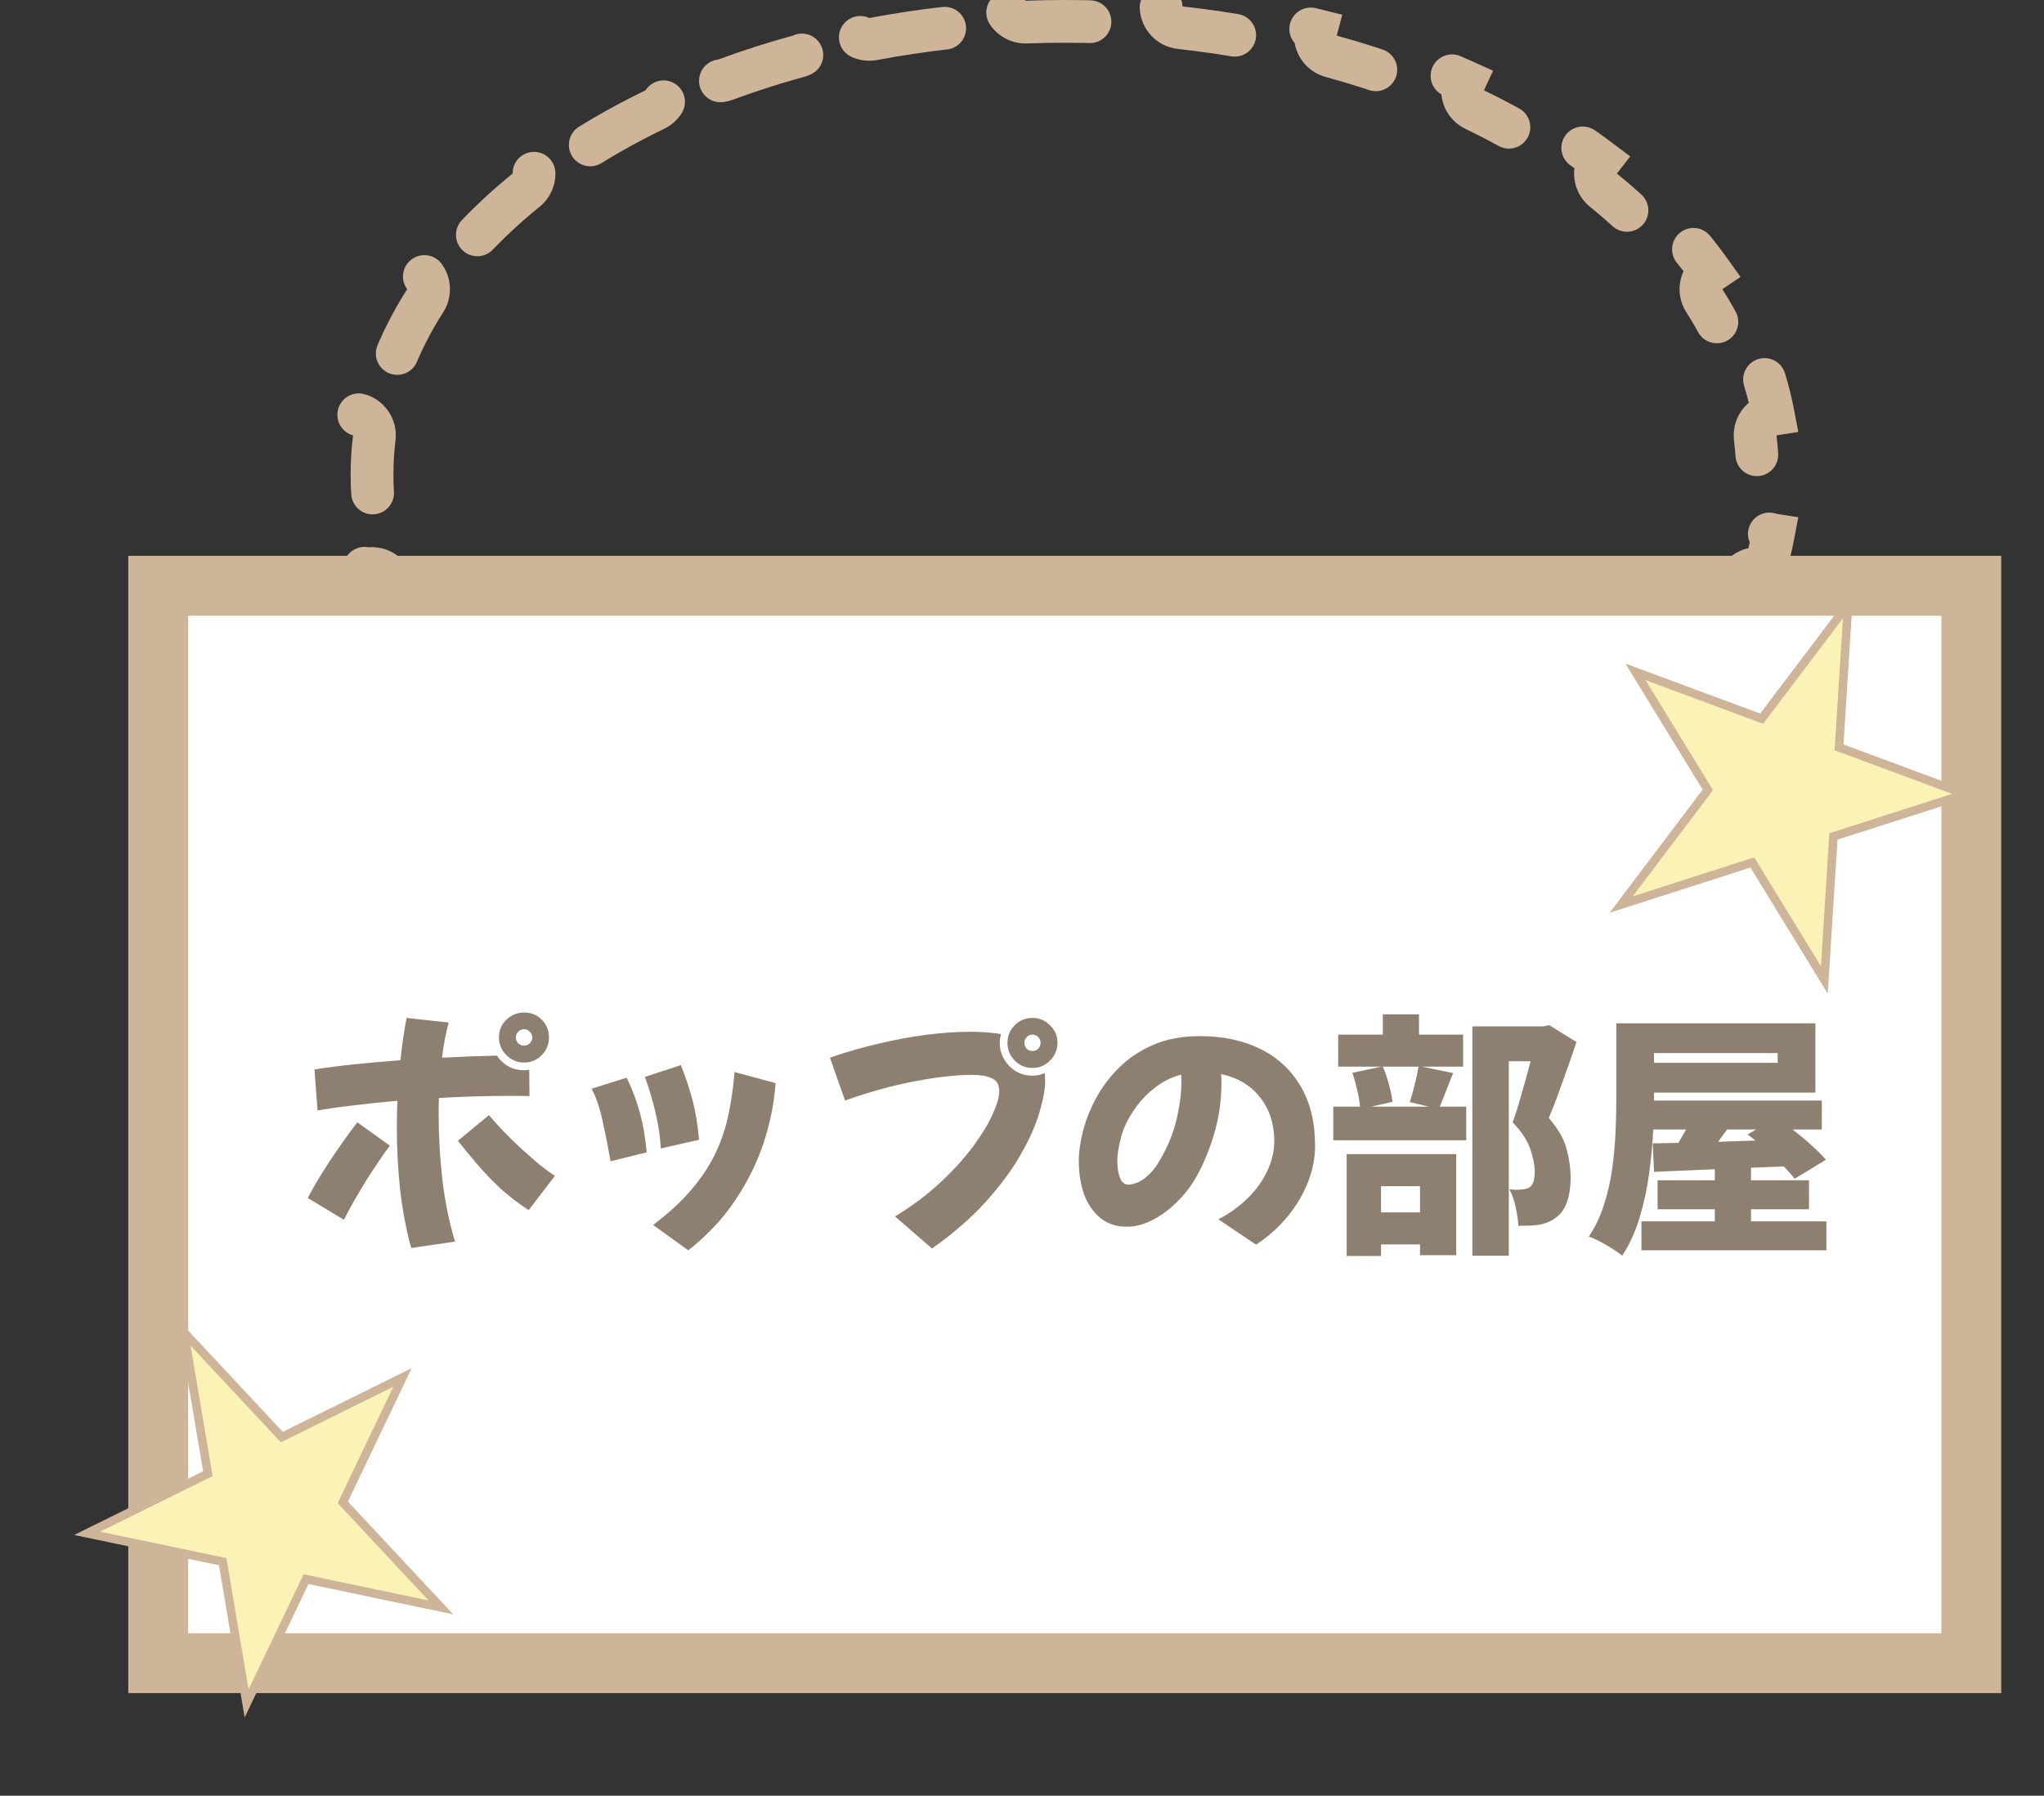 <svg width="239" height="210" viewBox="0 0 239 210" fill="none" xmlns="http://www.w3.org/2000/svg">
<rect x="0" y="0" width="239" height="210" fill="#333333" stroke="none"/>
<path d="M206.324 44.38C206.733 45.718 207.07 47.073 207.331 48.444C206.005 48.651 205.072 49.876 205.238 51.219C205.411 52.63 205.5 54.058 205.5 55.5C205.5 56.942 205.411 58.37 205.238 59.781C205.072 61.124 206.005 62.349 207.331 62.556C207.07 63.927 206.733 65.282 206.324 66.62C205.05 66.185 203.654 66.839 203.177 68.108C202.182 70.757 200.877 73.339 199.282 75.835C198.55 76.98 198.869 78.496 199.989 79.252C199.187 80.376 198.329 81.48 197.419 82.561C196.403 81.664 194.851 81.741 193.928 82.743C191.994 84.842 189.84 86.853 187.482 88.761C186.421 89.62 186.247 91.17 187.084 92.242C185.981 93.071 184.842 93.878 183.668 94.661C182.931 93.516 181.407 93.171 180.246 93.893C177.784 95.426 175.173 96.86 172.427 98.186C171.194 98.781 170.671 100.256 171.248 101.493C169.986 102.061 168.699 102.607 167.389 103.129C166.899 101.854 165.473 101.206 164.187 101.681C161.437 102.699 158.585 103.615 155.644 104.421C154.322 104.783 153.54 106.142 153.887 107.465C152.543 107.801 151.182 108.115 149.806 108.406C149.538 107.064 148.238 106.184 146.891 106.439C143.988 106.987 141.018 107.431 137.99 107.765C136.626 107.915 135.64 109.136 135.776 110.498C134.393 110.622 132.998 110.724 131.593 110.803C131.531 109.435 130.378 108.37 129.006 108.419C127.515 108.473 126.012 108.5 124.5 108.5C122.988 108.5 121.485 108.473 119.994 108.419C118.622 108.37 117.469 109.435 117.407 110.803C116.002 110.724 114.607 110.622 113.224 110.498C113.36 109.136 112.374 107.915 111.01 107.765C107.982 107.431 105.012 106.987 102.109 106.439C100.762 106.184 99.462 107.064 99.194 108.406C97.818 108.115 96.457 107.801 95.113 107.465C95.46 106.142 94.678 104.783 93.356 104.421C90.415 103.615 87.563 102.699 84.812 101.681C83.527 101.206 82.101 101.854 81.611 103.129C80.301 102.607 79.014 102.061 77.752 101.493C78.329 100.256 77.806 98.781 76.573 98.186C73.827 96.86 71.216 95.426 68.754 93.893C67.593 93.171 66.07 93.516 65.332 94.661C64.158 93.878 63.019 93.071 61.916 92.242C62.753 91.17 62.579 89.62 61.518 88.761C59.16 86.853 57.006 84.842 55.072 82.743C54.149 81.741 52.597 81.664 51.581 82.561C50.671 81.48 49.813 80.376 49.011 79.252C50.131 78.496 50.45 76.98 49.718 75.835C48.123 73.339 46.818 70.757 45.823 68.107C45.346 66.839 43.95 66.185 42.676 66.62C42.267 65.282 41.93 63.927 41.669 62.556C42.995 62.349 43.928 61.124 43.762 59.781C43.589 58.37 43.5 56.942 43.5 55.5C43.5 54.058 43.589 52.63 43.762 51.219C43.928 49.876 42.995 48.651 41.669 48.444C41.93 47.073 42.267 45.718 42.676 44.38C43.95 44.815 45.346 44.161 45.823 42.892C46.818 40.243 48.123 37.661 49.718 35.166C50.45 34.02 50.131 32.504 49.011 31.748C49.813 30.624 50.671 29.52 51.581 28.439C52.597 29.336 54.149 29.259 55.072 28.257C57.006 26.158 59.16 24.147 61.518 22.239C62.579 21.38 62.753 19.83 61.916 18.758C63.019 17.929 64.158 17.122 65.332 16.339C66.07 17.485 67.593 17.829 68.754 17.107C71.216 15.574 73.827 14.14 76.573 12.814C77.806 12.219 78.329 10.744 77.752 9.507C79.014 8.939 80.301 8.393 81.611 7.871C82.101 9.146 83.527 9.794 84.812 9.319C87.563 8.301 90.415 7.385 93.356 6.579C94.678 6.217 95.46 4.858 95.113 3.535C96.457 3.199 97.818 2.885 99.194 2.594C99.462 3.936 100.762 4.816 102.109 4.561C105.012 4.013 107.982 3.569 111.01 3.235C112.374 3.085 113.36 1.864 113.224 0.502C114.607 0.378 116.002 0.276 117.407 0.197C117.469 1.565 118.622 2.63 119.994 2.581C121.485 2.527 122.988 2.5 124.5 2.5C126.012 2.5 127.515 2.527 129.006 2.581C130.378 2.63 131.531 1.565 131.593 0.197C132.998 0.276 134.393 0.378 135.776 0.502C135.64 1.864 136.626 3.085 137.99 3.235C141.018 3.569 143.988 4.013 146.891 4.561C148.238 4.816 149.538 3.936 149.806 2.594C151.182 2.885 152.543 3.199 153.887 3.535C153.54 4.858 154.322 6.217 155.644 6.579C158.585 7.385 161.437 8.301 164.187 9.319C165.473 9.794 166.899 9.146 167.389 7.871C168.699 8.393 169.986 8.939 171.248 9.507C170.671 10.744 171.194 12.219 172.427 12.814C175.173 14.14 177.784 15.574 180.246 17.107C181.407 17.829 182.931 17.485 183.668 16.339C184.842 17.122 185.981 17.929 187.084 18.758C186.247 19.83 186.421 21.38 187.482 22.239C189.84 24.147 191.994 26.158 193.928 28.257C194.851 29.259 196.403 29.336 197.419 28.439C198.329 29.52 199.187 30.624 199.989 31.748C198.869 32.504 198.55 34.02 199.282 35.166C200.877 37.661 202.182 40.243 203.177 42.893C203.654 44.161 205.05 44.815 206.324 44.38Z" stroke="#CEB599" stroke-width="5" stroke-linecap="round" stroke-dasharray="10 10"/>
<rect x="18.5" y="68.5" width="212" height="126" fill="white" stroke="#CEB599" stroke-width="7"/>
<path d="M61.28 124.26C60.48 124.26 59.79 123.97 59.21 123.39C58.63 122.81 58.34 122.12 58.34 121.32C58.34 120.5 58.63 119.81 59.21 119.25C59.79 118.69 60.48 118.41 61.28 118.41C62.1 118.41 62.79 118.69 63.35 119.25C63.91 119.81 64.19 120.5 64.19 121.32C64.19 122.12 63.91 122.81 63.35 123.39C62.79 123.97 62.1 124.26 61.28 124.26ZM46.4 131.88C46.4 130.84 46.42 129.79 46.46 128.73C44.68 128.89 42.98 129.07 41.36 129.27C39.76 129.45 38.35 129.65 37.13 129.87L36.77 125.07C38.11 124.85 39.65 124.65 41.39 124.47C43.13 124.29 44.94 124.13 46.82 123.99C47 122.25 47.24 120.6 47.54 119.04L52.46 119.58C52.14 120.76 51.88 122.13 51.68 123.69C53.98 123.57 56.12 123.49 58.1 123.45C58.44 123.97 58.89 124.39 59.45 124.71C60.01 125.01 60.62 125.16 61.28 125.16C61.48 125.16 61.68 125.14 61.88 125.1L61.91 128.19C61.53 128.17 61.13 128.16 60.71 128.16C60.29 128.16 59.86 128.16 59.42 128.16C58.18 128.16 56.87 128.18 55.49 128.22C54.13 128.26 52.74 128.32 51.32 128.4C51.3 129.04 51.29 129.69 51.29 130.35C51.29 132.89 51.44 135.47 51.74 138.09C52.06 140.69 52.55 143.06 53.21 145.2L48.08 145.95C47.5 143.85 47.07 141.59 46.79 139.17C46.53 136.75 46.4 134.32 46.4 131.88ZM61.28 122.28C61.54 122.28 61.76 122.19 61.94 122.01C62.14 121.81 62.24 121.58 62.24 121.32C62.24 121.06 62.14 120.84 61.94 120.66C61.76 120.46 61.54 120.36 61.28 120.36C61.02 120.36 60.79 120.46 60.59 120.66C60.41 120.84 60.32 121.06 60.32 121.32C60.32 121.58 60.41 121.81 60.59 122.01C60.79 122.19 61.02 122.28 61.28 122.28ZM53.54 133.41L57.17 130.41C57.61 130.93 58.14 131.52 58.76 132.18C59.38 132.82 60.04 133.47 60.74 134.13C61.46 134.79 62.17 135.42 62.87 136.02C63.59 136.6 64.26 137.1 64.88 137.52L61.82 141.51C60.64 140.75 59.54 139.91 58.52 138.99C57.52 138.05 56.61 137.1 55.79 136.14C54.97 135.18 54.22 134.27 53.54 133.41ZM35.99 140.1C36.27 139.54 36.63 138.89 37.07 138.15C37.51 137.41 38 136.63 38.54 135.81C39.08 134.99 39.63 134.19 40.19 133.41C40.75 132.61 41.28 131.89 41.78 131.25L45.59 133.98C45.23 134.44 44.81 135.03 44.33 135.75C43.85 136.45 43.35 137.21 42.83 138.03C42.33 138.85 41.85 139.66 41.39 140.46C40.93 141.26 40.54 141.99 40.22 142.65L35.99 140.1ZM77.27 134.31C77.21 133.09 77.02 131.77 76.7 130.35C76.38 128.91 75.95 127.44 75.41 125.94L79.61 124.56C80.05 125.66 80.4 126.66 80.66 127.56C80.94 128.44 81.16 129.33 81.32 130.23C81.5 131.13 81.64 132.15 81.74 133.29L77.27 134.31ZM80.48 146.22L76.37 143.25C78.23 141.85 79.75 140.44 80.93 139.02C82.13 137.6 83.07 136.15 83.75 134.67C84.43 133.19 84.92 131.68 85.22 130.14C85.54 128.58 85.76 126.99 85.88 125.37L90.68 126.66C90.54 128.88 90.09 131.17 89.33 133.53C88.57 135.87 87.46 138.13 86 140.31C84.56 142.49 82.72 144.46 80.48 146.22ZM71.39 135.81C71.31 135.33 71.2 134.73 71.06 134.01C70.92 133.27 70.76 132.49 70.58 131.67C70.42 130.83 70.22 130.03 69.98 129.27C69.74 128.51 69.47 127.86 69.17 127.32L73.28 126.03C73.96 127.45 74.48 128.84 74.84 130.2C75.2 131.54 75.46 133.06 75.62 134.76L71.39 135.81ZM120.71 124.89C119.91 124.89 119.22 124.6 118.64 124.02C118.08 123.44 117.8 122.75 117.8 121.95C117.8 121.15 118.08 120.47 118.64 119.91C119.22 119.33 119.91 119.04 120.71 119.04C121.53 119.04 122.22 119.33 122.78 119.91C123.36 120.47 123.65 121.15 123.65 121.95C123.65 122.75 123.36 123.44 122.78 124.02C122.22 124.6 121.53 124.89 120.71 124.89ZM97.04 123.69C98.88 123.05 100.75 122.51 102.65 122.07C104.55 121.61 106.42 121.26 108.26 121.02C110.1 120.78 111.82 120.66 113.42 120.66C114.02 120.66 114.63 120.68 115.25 120.72C115.87 120.76 116.47 120.83 117.05 120.93C117.01 121.09 116.97 121.26 116.93 121.44C116.91 121.6 116.9 121.77 116.9 121.95C116.9 122.65 117.07 123.29 117.41 123.87C117.75 124.45 118.21 124.92 118.79 125.28C119.37 125.62 120.01 125.79 120.71 125.79C121.25 125.79 121.73 125.69 122.15 125.49C122.17 125.63 122.18 125.78 122.18 125.94C122.2 126.08 122.21 126.23 122.21 126.39C122.21 127.35 121.99 128.57 121.55 130.05C121.13 131.53 120.41 133.16 119.39 134.94C118.39 136.72 117.04 138.56 115.34 140.46C113.64 142.36 111.52 144.21 108.98 146.01L104.66 142.26C106.68 141.02 108.45 139.69 109.97 138.27C111.49 136.85 112.76 135.45 113.78 134.07C114.8 132.69 115.56 131.44 116.06 130.32C116.58 129.18 116.84 128.28 116.84 127.62C116.84 126.84 116.54 126.33 115.94 126.09C115.36 125.83 114.62 125.7 113.72 125.7C111.84 125.7 109.64 125.94 107.12 126.42C104.6 126.88 101.83 127.64 98.81 128.7L97.04 123.69ZM120.71 122.91C120.99 122.91 121.22 122.82 121.4 122.64C121.58 122.44 121.67 122.21 121.67 121.95C121.67 121.69 121.58 121.47 121.4 121.29C121.22 121.09 120.99 120.99 120.71 120.99C120.45 120.99 120.23 121.09 120.05 121.29C119.87 121.47 119.78 121.69 119.78 121.95C119.78 122.21 119.87 122.44 120.05 122.64C120.23 122.82 120.45 122.91 120.71 122.91ZM146.87 145.56L142.46 142.59C143.7 141.95 144.81 141.16 145.79 140.22C146.79 139.26 147.57 138.2 148.13 137.04C148.71 135.86 149 134.64 149 133.38C148.98 131.38 148.42 129.69 147.32 128.31C146.24 126.93 144.73 126.03 142.79 125.61C142.81 125.93 142.82 126.25 142.82 126.57C142.82 128.75 142.52 130.81 141.92 132.75C141.34 134.69 140.6 136.42 139.7 137.94C139.1 138.94 138.36 139.86 137.48 140.7C136.62 141.54 135.69 142.21 134.69 142.71C133.71 143.21 132.73 143.46 131.75 143.46C130.51 143.46 129.47 143.11 128.63 142.41C127.79 141.71 127.16 140.78 126.74 139.62C126.34 138.44 126.14 137.15 126.14 135.75C126.14 134.79 126.29 133.68 126.59 132.42C126.91 131.14 127.41 129.85 128.09 128.55C128.79 127.23 129.69 126.02 130.79 124.92C131.89 123.8 133.22 122.9 134.78 122.22C136.36 121.52 138.2 121.17 140.3 121.17C143 121.17 145.36 121.67 147.38 122.67C149.4 123.67 150.97 125.13 152.09 127.05C153.21 128.95 153.77 131.27 153.77 134.01C153.77 135.43 153.49 136.85 152.93 138.27C152.37 139.69 151.57 141.03 150.53 142.29C149.51 143.53 148.29 144.62 146.87 145.56ZM130.64 135.78C130.64 136.48 130.74 137.12 130.94 137.7C131.14 138.26 131.48 138.54 131.96 138.54C132.2 138.54 132.54 138.46 132.98 138.3C133.42 138.14 133.92 137.78 134.48 137.22C135.04 136.66 135.62 135.78 136.22 134.58C136.92 133.18 137.41 131.78 137.69 130.38C137.99 128.98 138.14 127.72 138.14 126.6C138.14 126.28 138.13 125.97 138.11 125.67C136.93 125.99 135.87 126.53 134.93 127.29C133.99 128.03 133.2 128.89 132.56 129.87C131.84 130.91 131.34 131.98 131.06 133.08C130.78 134.16 130.64 135.06 130.64 135.78ZM169.91 125.49C169.61 126.23 169.33 126.94 169.07 127.62C168.81 128.3 168.57 128.9 168.35 129.42H171.44V133.35H155.9V129.42H159.02C158.98 128.84 158.87 128.19 158.69 127.47C158.53 126.73 158.34 126.06 158.12 125.46L161.54 124.74H156.47V120.99H161.69V118.62H165.92V120.99H171.08V124.74H166.28L169.91 125.49ZM184.34 121.86C183.84 123.34 183.3 124.88 182.72 126.48C182.16 128.08 181.62 129.5 181.1 130.74C182.22 132.04 182.92 133.28 183.2 134.46C183.5 135.62 183.65 136.68 183.65 137.64C183.65 140 183.07 141.59 181.91 142.41C181.33 142.85 180.62 143.13 179.78 143.25C179.46 143.29 179.11 143.32 178.73 143.34C178.35 143.34 177.95 143.34 177.53 143.34C177.51 142.74 177.41 142.03 177.23 141.21C177.07 140.39 176.82 139.68 176.48 139.08C176.76 139.1 177 139.12 177.2 139.14C177.42 139.14 177.63 139.13 177.83 139.11C178.01 139.11 178.18 139.09 178.34 139.05C178.52 139.01 178.68 138.95 178.82 138.87C179.24 138.61 179.45 138 179.45 137.04C179.45 136.28 179.28 135.4 178.94 134.4C178.6 133.38 177.91 132.33 176.87 131.25C177.11 130.61 177.35 129.88 177.59 129.06C177.83 128.24 178.07 127.4 178.31 126.54C178.55 125.68 178.77 124.87 178.97 124.11H176.42V146.85H172.16V120.03H180.47L181.13 119.88L184.34 121.86ZM161.69 124.74C161.97 125.36 162.21 126.06 162.41 126.84C162.61 127.6 162.75 128.27 162.83 128.85L160.34 129.42H167.09L164.84 128.88C165.04 128.3 165.23 127.63 165.41 126.87C165.61 126.09 165.76 125.38 165.86 124.74H161.69ZM157.46 134.97H170.27V146.79H166.04V145.53H161.48V146.88H157.46V134.97ZM161.48 138.72V141.78H166.04V138.72H161.48ZM213.56 142.83V146.22H191.93V142.83H200.51V141.42H193.82V138.03H200.51V136.74L193.4 137.04L193.25 133.71L196.25 133.65C196.41 133.39 196.56 133.13 196.7 132.87C196.86 132.61 197.01 132.35 197.15 132.09H193.31C193.23 133.73 193.07 135.44 192.83 137.22C192.59 139 192.22 140.72 191.72 142.38C191.22 144.04 190.54 145.53 189.68 146.85C189.4 146.61 189.02 146.34 188.54 146.04C188.08 145.74 187.6 145.46 187.1 145.2C186.6 144.94 186.16 144.74 185.78 144.6C186.54 143.48 187.13 142.24 187.55 140.88C187.99 139.52 188.31 138.12 188.51 136.68C188.71 135.22 188.84 133.8 188.9 132.42C188.96 131.02 188.99 129.73 188.99 128.55V119.67H212.27V127.77H193.4V128.7H213.02V132.09H209.6C210.36 132.67 211.09 133.28 211.79 133.92C212.49 134.54 213.06 135.11 213.5 135.63L209.84 137.85C209.68 137.63 209.49 137.4 209.27 137.16C209.07 136.92 208.84 136.67 208.58 136.41L204.74 136.56V138.03H211.52V141.42H204.74V142.83H213.56ZM193.4 123.15V124.29H207.86V123.15H193.4ZM201.95 132.09C201.77 132.33 201.59 132.57 201.41 132.81C201.23 133.05 201.06 133.29 200.9 133.53L205.25 133.38C205.11 133.26 204.96 133.14 204.8 133.02C204.66 132.9 204.51 132.78 204.35 132.66L205.34 132.09H201.95Z" fill="#8E8070"/>
<path d="M216.093 70.677L215.059 87.029L215.036 87.4L215.385 87.529L229.794 92.874L214.702 97.716L214.377 97.82L214.356 98.16L213.317 114.595L205.102 101.196L204.897 100.862L204.523 100.981L189.558 105.783L199.488 92.646L199.693 92.374L199.515 92.083L191.231 78.57L205.641 83.915L205.989 84.044L206.213 83.748L216.093 70.677Z" fill="#FAF3B5" stroke="#CEB599"/>
<path d="M21.517 155.814L32.7 167.789L32.953 168.061L33.287 167.896L47.064 161.084L40.227 175.384L40.08 175.692L40.312 175.941L51.552 187.977L36.169 184.754L35.785 184.674L35.616 185.028L28.836 199.207L26.097 182.969L26.04 182.632L25.707 182.563L10.193 179.313L23.971 172.502L24.304 172.337L24.242 171.97L21.517 155.814Z" fill="#FAF3B5" stroke="#CEB599"/>
</svg>
